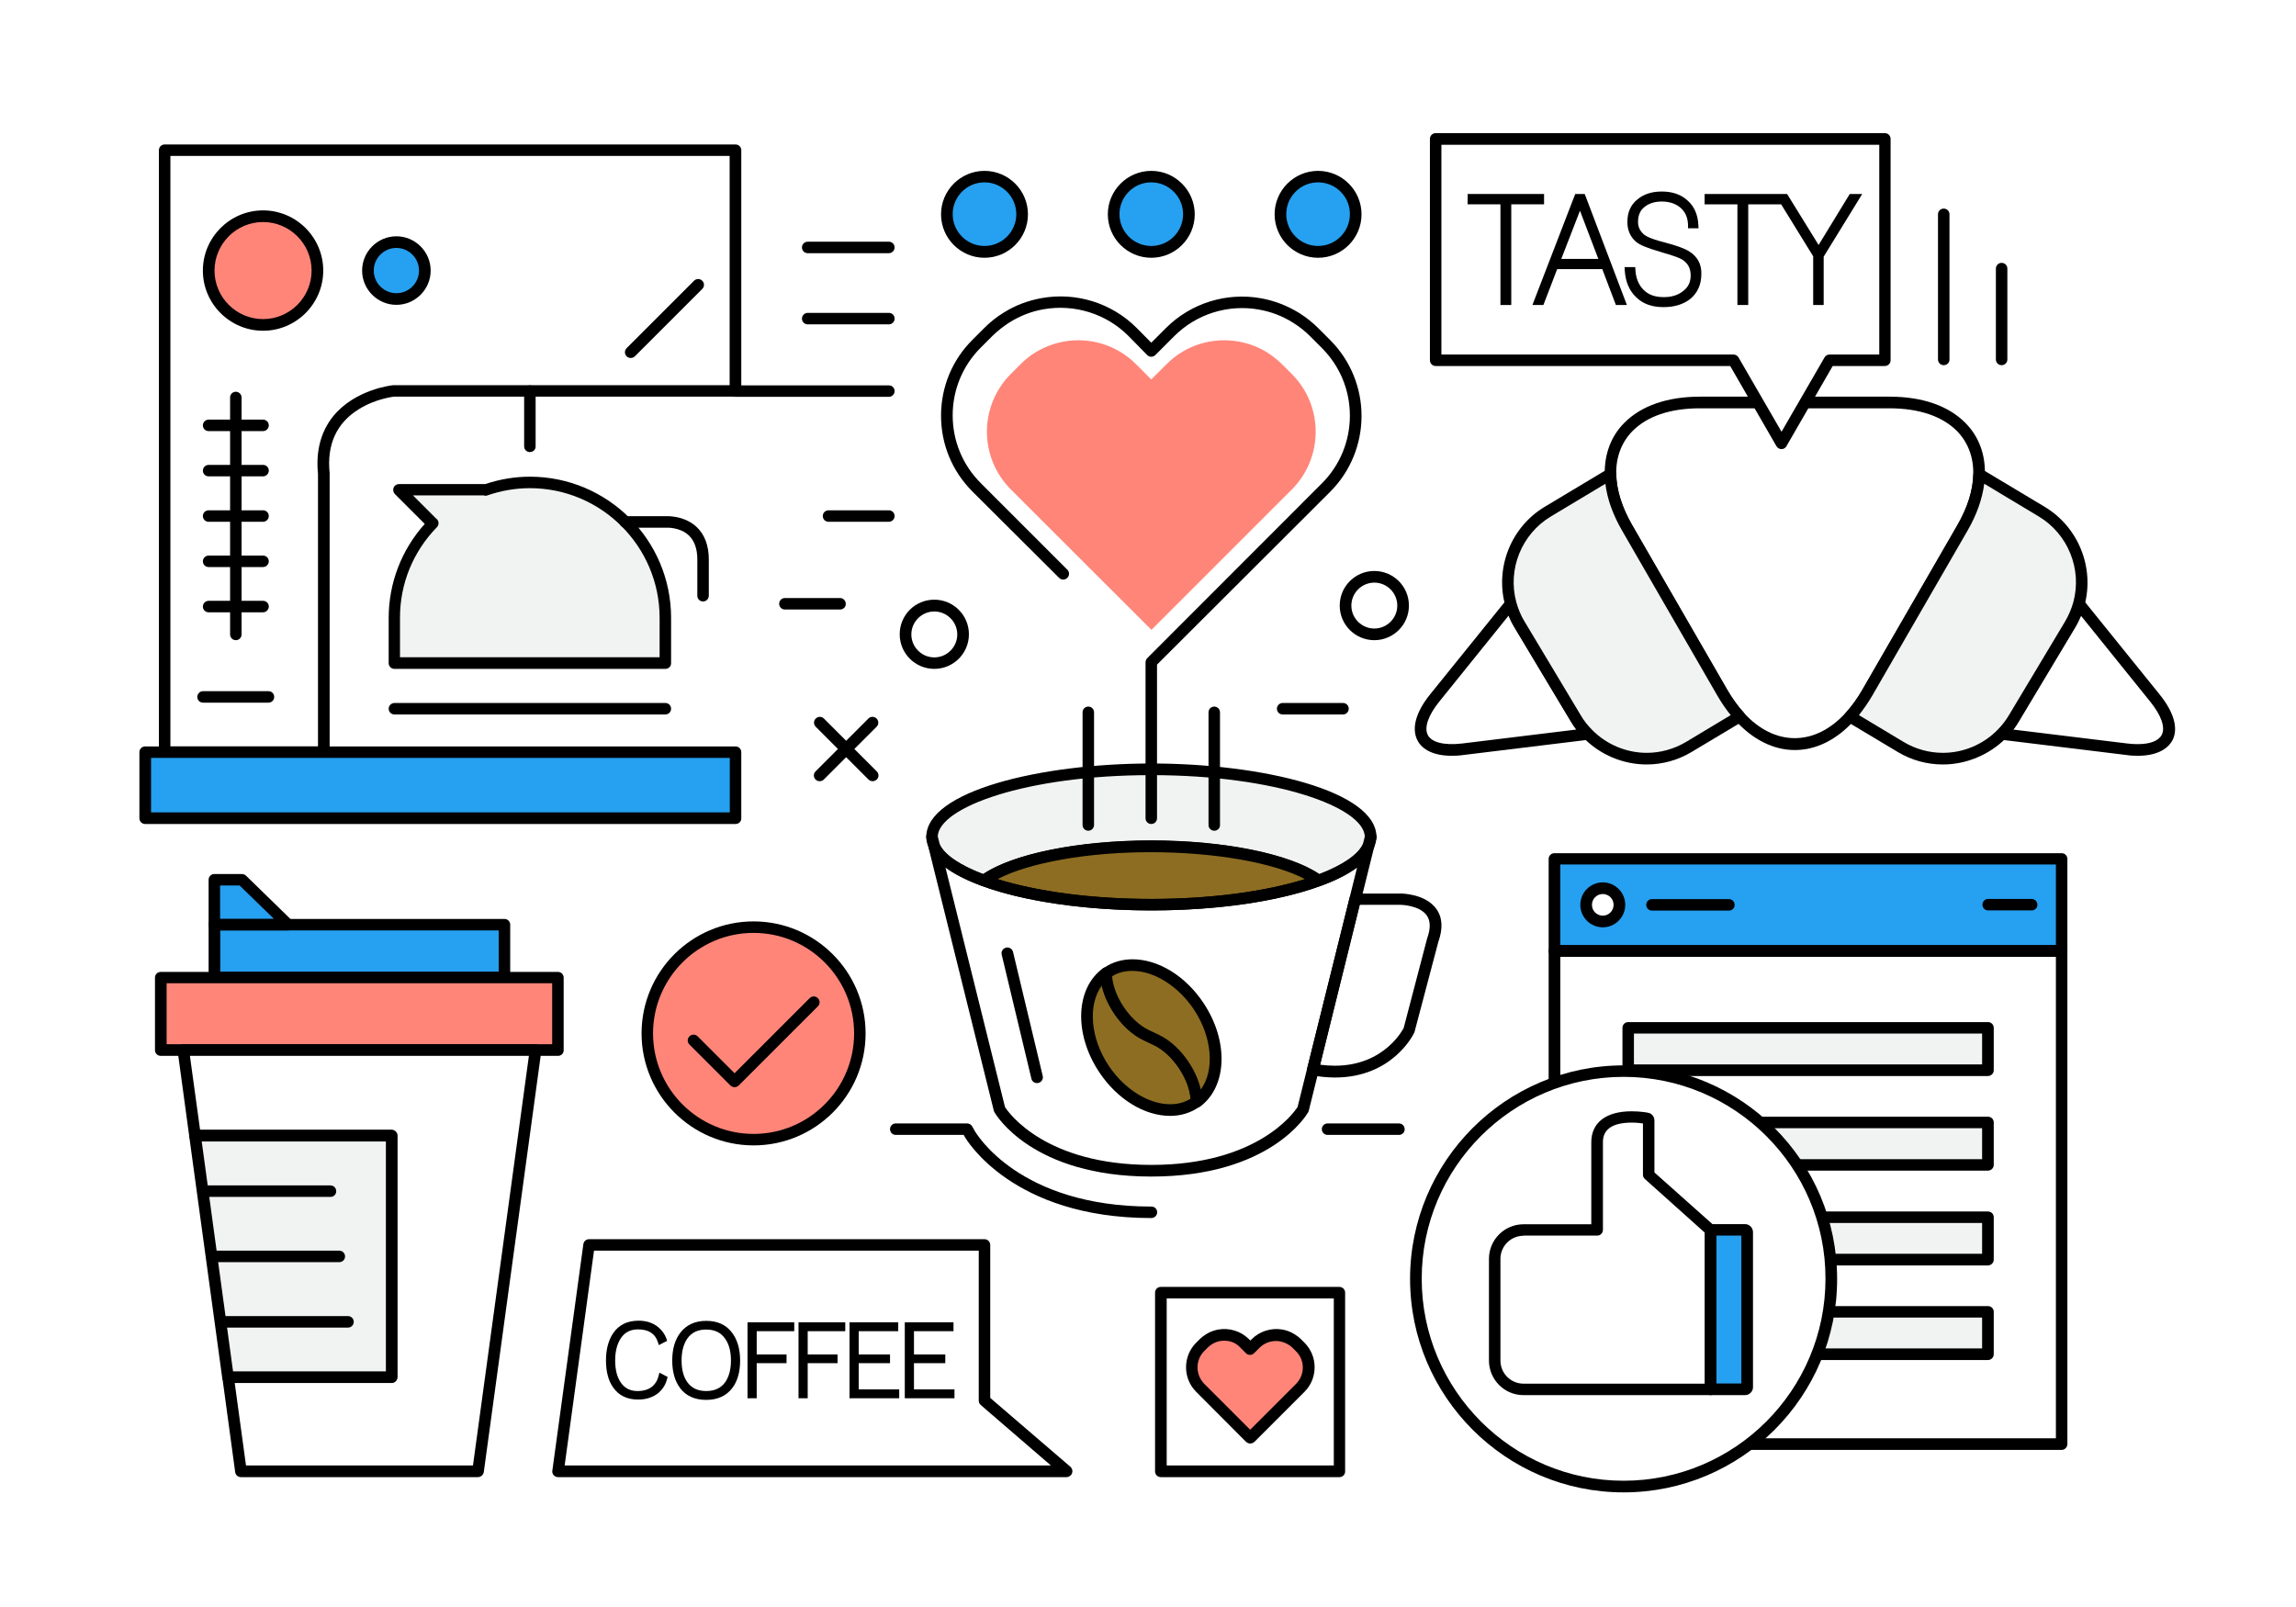 <?xml version="1.0" encoding="utf-8"?>
<svg id="master-artboard" viewBox="0 0 1400 980" version="1.1" xmlns="http://www.w3.org/2000/svg" x="0px" y="0px" width="1400px" height="980px" enable-background="new 0 0 1400 980">
<g transform="matrix(1, 0, 0, 1, 0, 7.105427357601002e-15)">
		<path d="M 0 0 H 1400 V 980 H 0 V 0 Z" fill="#FFFFFF"/>
	</g>
<g transform="matrix(1, 0, 0, 1, 0, 7.105427357601002e-15)">
		<path d="M 947.8 523.7 H 1257.1 V 579.9 H 947.8 V 523.7 Z" fill="#26A0F0"/>
		<path d="M1257.1,583.5H947.8c-2,0-3.5-1.6-3.5-3.5v-56.2c0-2,1.6-3.5,3.5-3.5h309.3c2,0,3.5,1.6,3.5,3.5v56.2&#10;&#9;&#9;&#9;C1260.6,581.9,1259,583.5,1257.1,583.5z M951.4,576.4h302.2v-49.2H951.4V576.4z"/>
	</g><path d="M1257.1,884.2H947.8c-2,0-3.5-1.6-3.5-3.5V579.9c0-2,1.6-3.5,3.5-3.5h309.3c2,0,3.5,1.6,3.5,3.5v300.7&#10;&#9;&#9;&#9;C1260.6,882.6,1259,884.2,1257.1,884.2z M951.4,877.1h302.2V583.5H951.4V877.1z" transform="matrix(1, 0, 0, 1, 0, 1.4210854715202004e-14)"/>
<path d="M834.3,519.6c-0.4,0-0.8-0.1-1.1-0.2c-1.7-0.6-2.7-2.4-2.3-4.2l1.4-5.6c0.4-1.7,2-2.9,3.9-2.7c1.8,0.2,3.1,1.7,3.1,3.5&#10;&#9;&#9;c0,2.2-0.6,4.4-1.7,7C837,518.8,835.7,519.6,834.3,519.6z" transform="matrix(1, 0, 0, 1, 0, 7.105427357601002e-15)"/>
<path d="M569.7,519.6c-1.4,0-2.6-0.8-3.2-2.1c-1.2-2.6-1.7-4.9-1.7-7.1c0-1.8,1.3-3.3,3.1-3.5c1.8-0.3,3.4,0.9,3.9,2.7l1.4,5.7&#10;&#9;&#9;c0.4,1.8-0.6,3.6-2.3,4.2C570.4,519.5,570.1,519.6,569.7,519.6z" transform="matrix(1, 0, 0, 1, 0, 7.105427357601002e-15)"/>
<path d="M835.7,514c-1.8,0-3.3-1.3-3.5-3c0-0.2,0-0.4,0-0.5c0-1.8,1.4-3.3,3.2-3.5c0.3,0,0.6,0,0.9,0c1.9,0.3,3.2,2.1,2.9,4.1&#10;&#9;&#9;c-0.2,1-0.7,1.8-1.4,2.3C837.2,513.7,836.5,514,835.7,514z" transform="matrix(1, 0, 0, 1, 0, 7.105427357601002e-15)"/>
<path fill="#F1F2F2" d="M702,469.2c-73.8,0-133.7,18.5-133.7,41.2l1.4,5.7c3.5,7.9,14.4,15.1,30.4,20.9&#10;&#9;&#9;c16.7-12.3,56-20.9,101.9-20.9s85.3,8.6,101.9,20.9c15.9-5.8,26.8-13,30.4-20.9l1.4-5.6v0C835.7,487.6,775.8,469.2,702,469.2z" transform="matrix(1, 0, 0, 1, 0, 7.105427357601002e-15)"/><path d="M600.1,540.5c-0.4,0-0.8-0.1-1.2-0.2c-17.6-6.4-28.5-14.1-32.4-22.8l-1.6-6.3c-0.1-0.3-0.1-0.6-0.1-0.8&#10;&#9;&#9;c0-28,69.8-44.8,137.3-44.8c67.5,0,137.2,16.7,137.2,44.8c0,0.3,0,0.6-0.1,0.9l-1.4,5.6c-4.1,9.3-15,17-32.6,23.4&#10;&#9;&#9;c-1.1,0.4-2.4,0.2-3.3-0.5c-16.4-12.1-56.6-20.2-99.8-20.2c-43.3,0-83.4,8.1-99.8,20.2C601.5,540.3,600.8,540.5,600.1,540.5z&#10;&#9;&#9; M571.8,510l1.3,5.2c2.7,5.9,12.1,12.4,26.4,17.8c18.6-12.5,58.4-20.5,102.5-20.5c44.1,0,83.9,8,102.5,20.5&#10;&#9;&#9;c14.3-5.5,23.8-12,26.6-18.4l1.1-4.5c-0.8-17.8-54-37.4-130.2-37.4C625.8,472.7,572.6,492.3,571.8,510z" transform="matrix(1, 0, 0, 1, 0, 7.105427357601002e-15)"/>
<path fill="#8D6D22" d="M600.1,537c24.5,8.9,61,14.6,101.9,14.6s77.5-5.7,101.9-14.6c-16.7-12.3-56-20.9-101.9-20.9&#10;&#9;&#9;S616.7,524.7,600.1,537z" transform="matrix(1, 0, 0, 1, 0, 7.105427357601002e-15)"/><path d="M702,555.2c-39.7,0-77.3-5.4-103.2-14.9c-1.2-0.4-2.1-1.5-2.3-2.8c-0.2-1.3,0.4-2.6,1.4-3.3c17.8-13.1,58.7-21.6,104-21.6&#10;&#9;&#9;c45.4,0,86.2,8.5,104,21.6c1,0.8,1.6,2.1,1.4,3.3c-0.2,1.3-1.1,2.4-2.3,2.8C779.3,549.8,741.7,555.2,702,555.2z M608.3,536.1&#10;&#9;&#9;c24.7,7.7,58.3,12.1,93.7,12.1c35.4,0,69-4.4,93.7-12.1c-19-10-55.1-16.4-93.7-16.4C663.4,519.6,627.3,526.1,608.3,536.1z" transform="matrix(1, 0, 0, 1, 0, 7.105427357601002e-15)"/>
<g transform="matrix(1, 0, 0, 1, 0, 7.105427357601002e-15)">
		<path d="M814,657.1C814,657.1,814,657.1,814,657.1c-4.5,0-9.3-0.5-14.1-1.3c-1-0.2-1.8-0.7-2.3-1.6c-0.5-0.8-0.7-1.8-0.5-2.8&#10;&#9;&#9;&#9;l25.8-103.8c0.4-1.6,1.8-2.7,3.4-2.7h28c0.6,0,15.1,0.2,21.6,9.5c3.7,5.2,4,12,1.1,20.1l-14.5,54.9&#10;&#9;&#9;&#9;C861.8,631.2,848.8,657.1,814,657.1z M804.9,649.3c3.1,0.4,6.2,0.6,9.1,0.6c30.5,0,41.8-22.8,41.9-23l14.3-54.6&#10;&#9;&#9;&#9;c2.2-6.1,2.1-10.7-0.2-14c-4.4-6.3-15.7-6.5-15.9-6.5H829L804.9,649.3z"/>
	</g><path d="M702,717.5c-72.5,0-94.7-37.6-95.6-39.2c-0.2-0.3-0.3-0.6-0.4-0.9l-39.8-160.4c-0.4-1.8,0.5-3.6,2.3-4.2&#10;&#9;&#9;&#9;c1.7-0.6,3.6,0.2,4.4,1.9c7.3,16.5,57.6,33.5,129.1,33.5c71.5,0,121.8-17,129.1-33.5c0.8-1.7,2.6-2.5,4.4-1.9&#10;&#9;&#9;&#9;c1.7,0.6,2.7,2.4,2.3,4.2l-39.8,160.5c-0.1,0.3-0.2,0.6-0.4,0.9C796.7,679.9,774.5,717.5,702,717.5z M612.8,675.1&#10;&#9;&#9;&#9;c2.4,3.8,24.9,35.3,89.2,35.3c64.3,0,86.7-31.5,89.2-35.3L827.5,529c-21.2,15.7-69.4,26.2-125.5,26.2S597.7,544.7,576.5,529&#10;&#9;&#9;&#9;L612.8,675.1z" transform="matrix(1, 0, 0, 1, 0, 1.4210854715202004e-14)"/>
<path d="M853,692.1h-43.5c-2,0-3.5-1.6-3.5-3.5c0-2,1.6-3.5,3.5-3.5H853c2,0,3.5,1.6,3.5,3.5C856.6,690.5,855,692.1,853,692.1z" transform="matrix(1, 0, 0, 1, 0, 7.105427357601002e-15)"/>
<path d="M702,742.8c-84.8,0-112.9-47.9-114-50l-0.4-0.7h-41.4c-2,0-3.5-1.6-3.5-3.5c0-2,1.6-3.5,3.5-3.5h43.5&#10;&#9;&#9;c1.3,0,2.4,0.7,3.1,1.8l1.4,2.5c1.1,1.9,27.1,46.4,107.9,46.4c2,0,3.5,1.6,3.5,3.5S704,742.8,702,742.8z" transform="matrix(1, 0, 0, 1, 0, 7.105427357601002e-15)"/>
<path d="M702,502.5c-2,0-3.5-1.6-3.5-3.5v-95.1c0-0.9,0.4-1.8,1-2.5L806,294.8c11-11,17.1-25.7,17.1-41.3&#10;&#9;&#9;c0-15.6-6.1-30.3-17.1-41.3l-7.3-7.3c-3-3-6.4-5.7-10.1-8c-6.4-4.1-13.5-6.8-20.9-8.1c-18.9-3.4-38.2,2.7-51.7,16.2l-11.5,11.5&#10;&#9;&#9;c-1.4,1.4-3.6,1.4-5,0L688,204.8c-13.5-13.5-32.8-19.5-51.7-16.2c-7.5,1.3-14.5,4.1-20.9,8.1c-3.7,2.4-7.1,5.1-10.1,8l-7.3,7.3&#10;&#9;&#9;c-11,11-17.1,25.7-17.1,41.3s6.1,30.3,17.1,41.3l52.8,52.8c1.4,1.4,1.4,3.6,0,5c-1.4,1.4-3.6,1.4-5,0L593,299.8&#10;&#9;&#9;c-12.4-12.4-19.2-28.8-19.2-46.3c0-17.5,6.8-34,19.2-46.3l7.3-7.3c3.3-3.3,7.1-6.4,11.3-9c7.2-4.6,15.1-7.6,23.5-9.1&#10;&#9;&#9;c21.1-3.8,42.8,3,57.9,18.1l9,9.1l9-9c15.1-15.1,36.8-21.9,57.9-18.1c8.4,1.5,16.2,4.6,23.5,9.1c4.2,2.7,8,5.7,11.3,9l7.3,7.3&#10;&#9;&#9;c25.6,25.6,25.6,67.1,0,92.7L705.5,405.3V499C705.5,500.9,704,502.5,702,502.5z" transform="matrix(1, 0, 0, 1, 0, 7.105427357601002e-15)"/>
<path d="M740.4,506.6c-2,0-3.5-1.6-3.5-3.5v-68.7c0-2,1.6-3.5,3.5-3.5c2,0,3.5,1.6,3.5,3.5v68.7C744,505,742.4,506.6,740.4,506.6z" transform="matrix(1, 0, 0, 1, 0, 7.105427357601002e-15)"/>
<path d="M663.6,506.6c-2,0-3.5-1.6-3.5-3.5v-68.7c0-2,1.6-3.5,3.5-3.5c2,0,3.5,1.6,3.5,3.5v68.7C667.1,505,665.5,506.6,663.6,506.6&#10;&#9;&#9;z" transform="matrix(1, 0, 0, 1, 0, 7.105427357601002e-15)"/>
<path d="M632.3,660.5c-1.6,0-3.1-1.1-3.4-2.7l-18.1-75.6c-0.5-1.9,0.7-3.8,2.6-4.3c1.9-0.5,3.8,0.7,4.3,2.6l18.1,75.6&#10;&#9;&#9;c0.5,1.9-0.7,3.8-2.6,4.3C632.9,660.5,632.6,660.5,632.3,660.5z" transform="matrix(1, 0, 0, 1, 0, 7.105427357601002e-15)"/>
<path fill="#FFFFFF" d="M1152.3,245.5h-115.8c-35,0-55,17.9-54.5,43.6c0.2,10,3.4,21.2,10.3,33l57.9,100.3&#10;&#9;&#9;c3.3,5.7,6.8,10.5,10.6,14.6c20.4,22.6,46.9,22.6,67.4,0c3.7-4.1,7.3-9,10.6-14.6l57.9-100.3c6.8-11.8,10.1-23,10.3-33&#10;&#9;&#9;C1207.3,263.3,1187.3,245.5,1152.3,245.5z" transform="matrix(1, 0, 0, 1, 0, 7.105427357601002e-15)"/><path d="M1094.4,457.4c-13,0-25.6-6.3-36.3-18.1c-4.1-4.5-7.8-9.6-11-15.2l-57.9-100.3c-6.9-11.9-10.5-23.6-10.7-34.7&#10;&#9;&#9;c-0.2-12.2,3.8-23,11.8-31.1c10.3-10.5,26.3-16.1,46.2-16.1h115.8c19.9,0,35.9,5.6,46.2,16.1c8,8.1,12.1,18.9,11.8,31.1&#10;&#9;&#9;c-0.2,11.1-3.8,22.8-10.7,34.7l-57.9,100.3c-3.2,5.6-6.9,10.7-11,15.2C1119.9,451.2,1107.4,457.4,1094.4,457.4z M1036.5,249&#10;&#9;&#9;c-18,0-32.2,4.8-41.2,14c-6.6,6.8-10,15.8-9.8,26.1c0.2,9.9,3.5,20.4,9.8,31.3l57.9,100.3c3,5.2,6.4,9.9,10.1,14&#10;&#9;&#9;c18.7,20.6,43.4,20.6,62.1,0c3.7-4.1,7.1-8.8,10.1-14l57.9-100.3c6.3-10.9,9.6-21.4,9.8-31.3c0.2-10.3-3.2-19.3-9.8-26.1&#10;&#9;&#9;c-8.9-9.1-23.2-14-41.2-14H1036.5z" transform="matrix(1, 0, 0, 1, 0, 7.105427357601002e-15)"/>
<path fill="#FFFFFF" d="M960.9,438.2l-34.4-57.4c-2.4-4-4.2-8.3-5.3-12.6l-46.5,57.6c-16.3,20.2-8.5,34.2,17.3,31.1l76.2-9.3&#10;&#9;&#9;C965.5,444.8,963,441.7,960.9,438.2z" transform="matrix(1, 0, 0, 1, 0, 7.105427357601002e-15)"/><path d="M885.2,460.9c-10.6,0-18.1-3.5-21.1-9.8c-3.4-7.2-0.7-16.9,7.8-27.5l46.5-57.6c0.8-1,2.2-1.5,3.5-1.2&#10;&#9;&#9;c1.3,0.3,2.3,1.2,2.7,2.5c1.2,4.2,2.8,8.2,5,11.8l34.4,57.4c1.8,3.1,4.1,6,6.8,8.7c0.9,1,1.3,2.4,0.8,3.6c-0.4,1.3-1.6,2.2-2.9,2.3&#10;&#9;&#9;l-76.2,9.3C889.8,460.8,887.4,460.9,885.2,460.9z M919.9,375.4l-42.4,52.6c-6.6,8.2-9.1,15.5-7,20c2.2,4.7,9.9,6.7,21.1,5.4&#10;&#9;&#9;l69.6-8.5c-1.2-1.6-2.3-3.2-3.3-4.9l-34.4-57.4C922.1,380.4,920.9,377.9,919.9,375.4z" transform="matrix(1, 0, 0, 1, 0, 7.105427357601002e-15)"/>
<path fill="#F1F2F2" d="M1050.1,422.4l-57.9-100.3c-6.8-11.8-10.1-23-10.3-33L943.8,312c-19.7,11.8-28.4,35.1-22.6,56.2&#10;&#9;&#9;c1.2,4.3,2.9,8.6,5.3,12.6l34.4,57.4c2.1,3.5,4.6,6.6,7.3,9.4c15.9,16.2,41.3,20,61.6,7.9l30.9-18.5&#10;&#9;&#9;C1056.9,432.8,1053.4,428,1050.1,422.4z" transform="matrix(1, 0, 0, 1, 0, 7.105427357601002e-15)"/><path d="M1004.1,466.2C1004.1,466.2,1004.1,466.2,1004.1,466.2c-14.4,0-28.4-5.9-38.4-16.1c-3.1-3.1-5.7-6.5-7.8-10l-34.4-57.4&#10;&#9;&#9;c-2.5-4.1-4.4-8.7-5.7-13.5c-6.3-23.1,3.6-47.9,24.2-60.2l38.2-22.9c1.1-0.6,2.4-0.7,3.5-0.1c1.1,0.6,1.8,1.8,1.8,3&#10;&#9;&#9;c0.2,9.9,3.5,20.4,9.8,31.3l57.9,100.3c3,5.2,6.4,9.9,10.1,14c0.7,0.8,1,1.8,0.9,2.9c-0.2,1-0.8,2-1.7,2.5l-30.9,18.5&#10;&#9;&#9;C1023.3,463.5,1013.8,466.2,1004.1,466.2z M978.9,295l-33.3,20c-17.8,10.7-26.5,32.2-21,52.3c1.2,4.2,2.8,8.2,5,11.7l34.4,57.4&#10;&#9;&#9;c1.8,3.1,4.1,6,6.8,8.7c8.7,8.9,20.9,14,33.3,14l0,0c8.4,0,16.6-2.3,23.9-6.6l27.3-16.4c-3-3.7-5.7-7.7-8.2-12l-57.9-100.3&#10;&#9;&#9;C983.5,314,980,304.3,978.9,295z" transform="matrix(1, 0, 0, 1, 0, 7.105427357601002e-15)"/>
<path fill="#FFFFFF" d="M1314.1,425.8l-46.5-57.6c-1.2,4.3-2.9,8.6-5.3,12.6l-34.4,57.4c-2.1,3.5-4.6,6.6-7.3,9.4l76.2,9.3&#10;&#9;&#9;C1322.5,460.1,1330.3,446.1,1314.1,425.8z" transform="matrix(1, 0, 0, 1, 0, 7.105427357601002e-15)"/><path d="M1303.6,460.9C1303.6,460.9,1303.6,460.9,1303.6,460.9c-2.2,0-4.7-0.1-7.2-0.5l-76.2-9.3c-1.3-0.2-2.5-1.1-2.9-2.3&#10;&#9;&#9;c-0.4-1.3-0.1-2.7,0.8-3.6c2.7-2.7,5-5.7,6.8-8.7l34.4-57.4c2.1-3.6,3.8-7.5,5-11.7c0.4-1.3,1.4-2.3,2.7-2.5&#10;&#9;&#9;c1.3-0.3,2.6,0.2,3.5,1.2l46.5,57.6c8.5,10.6,11.3,20.3,7.8,27.5C1321.6,457.4,1314.1,460.9,1303.6,460.9z M1227.5,444.9l69.6,8.5&#10;&#9;&#9;c2.3,0.3,4.4,0.4,6.4,0.4h0c7.7,0,12.9-2.1,14.7-5.8c2.2-4.5-0.4-11.8-7-20l-42.4-52.6c-1,2.5-2.2,4.9-3.6,7.2l-34.4,57.4&#10;&#9;&#9;C1229.9,441.7,1228.8,443.3,1227.5,444.9z" transform="matrix(1, 0, 0, 1, 0, 7.105427357601002e-15)"/>
<path fill="#F1F2F2" d="M1245,312l-38.2-22.9c-0.2,10-3.4,21.2-10.3,33l-57.9,100.3c-3.3,5.7-6.8,10.5-10.6,14.6l30.9,18.5&#10;&#9;&#9;c20.3,12.2,45.7,8.3,61.6-7.9c2.7-2.8,5.2-5.9,7.3-9.4l34.4-57.4c2.4-4,4.2-8.3,5.3-12.6C1273.3,347.1,1264.7,323.8,1245,312z" transform="matrix(1, 0, 0, 1, 0, 7.105427357601002e-15)"/><path d="M1184.7,466.2L1184.7,466.2c-9.7,0-19.2-2.6-27.5-7.6l-30.9-18.5c-0.9-0.5-1.5-1.5-1.7-2.5c-0.2-1,0.2-2.1,0.9-2.9&#10;&#9;&#9;c3.7-4.1,7.2-8.8,10.1-14l57.9-100.3c6.3-10.9,9.6-21.4,9.8-31.3c0-1.3,0.7-2.4,1.8-3c1.1-0.6,2.5-0.6,3.5,0.1l38.2,22.9&#10;&#9;&#9;c20.5,12.3,30.5,37.1,24.2,60.2c-1.3,4.8-3.2,9.4-5.7,13.5l-34.4,57.4c-2.1,3.5-4.7,6.9-7.8,10C1213,460.3,1199,466.2,1184.7,466.2&#10;&#9;&#9;z M1133.5,436.1l27.3,16.4c7.2,4.3,15.5,6.6,23.9,6.6c12.5,0,24.6-5.1,33.3-14c2.7-2.7,5-5.7,6.8-8.7l34.4-57.4&#10;&#9;&#9;c2.1-3.6,3.8-7.5,5-11.7c5.5-20.1-3.2-41.6-21-52.3l-33.3-20c-1.2,9.3-4.6,19-10.3,28.8l-57.9,100.3&#10;&#9;&#9;C1139.2,428.4,1136.4,432.4,1133.5,436.1z" transform="matrix(1, 0, 0, 1, 0, 7.105427357601002e-15)"/>
<path d="M 1149.3 84.7 L 875.4 84.7 L 875.4 219.7 L 1057 219.7 L 1086.3 270.4 L 1115.5 219.7 L 1149.3 219.7 Z" fill="#FFFFFF" transform="matrix(1, 0, 0, 1, 0, 7.105427357601002e-15)"/><path d="M1086.3,273.9c-1.3,0-2.4-0.7-3.1-1.8l-28.2-48.9H875.4c-2,0-3.5-1.6-3.5-3.5v-135c0-2,1.6-3.5,3.5-3.5h273.9&#10;&#9;&#9;c2,0,3.5,1.6,3.5,3.5v135c0,2-1.6,3.5-3.5,3.5h-31.8l-28.2,48.9C1088.7,273.2,1087.5,273.9,1086.3,273.9z M878.9,216.2H1057&#10;&#9;&#9;c1.3,0,2.4,0.7,3.1,1.8l26.2,45.3l26.2-45.3c0.6-1.1,1.8-1.8,3.1-1.8h30.3V88.3H878.9V216.2z" transform="matrix(1, 0, 0, 1, 0, 7.105427357601002e-15)"/>
<path d="M 826.7 130.7 A 23 23 0 0 1 803.7 153.7 A 23 23 0 0 1 780.7 130.7 A 23 23 0 0 1 803.7 107.7 A 23 23 0 0 1 826.7 130.7 Z" fill="#26A0F0" transform="matrix(1, 0, 0, 1, 0, 7.105427357601002e-15)"/><path d="M803.7,157.2c-14.6,0-26.5-11.9-26.5-26.5s11.9-26.5,26.5-26.5s26.5,11.9,26.5,26.5S818.3,157.2,803.7,157.2z M803.7,111.2&#10;&#9;&#9;c-10.7,0-19.4,8.7-19.4,19.4c0,10.7,8.7,19.4,19.4,19.4s19.4-8.7,19.4-19.4C823.2,120,814.5,111.2,803.7,111.2z" transform="matrix(1, 0, 0, 1, 0, 7.105427357601002e-15)"/>
<path d="M 725 130.7 A 23 23 0 0 1 702 153.7 A 23 23 0 0 1 679 130.7 A 23 23 0 0 1 702 107.7 A 23 23 0 0 1 725 130.7 Z" fill="#26A0F0" transform="matrix(1, 0, 0, 1, 0, 7.105427357601002e-15)"/><path d="M702,157.2c-14.6,0-26.5-11.9-26.5-26.5s11.9-26.5,26.5-26.5c14.6,0,26.5,11.9,26.5,26.5S716.6,157.2,702,157.2z&#10;&#9;&#9; M702,111.2c-10.7,0-19.4,8.7-19.4,19.4c0,10.7,8.7,19.4,19.4,19.4s19.4-8.7,19.4-19.4C721.4,120,712.7,111.2,702,111.2z" transform="matrix(1, 0, 0, 1, 0, 7.105427357601002e-15)"/>
<path d="M 623.3 130.7 A 23 23 0 0 1 600.3 153.7 A 23 23 0 0 1 577.3 130.7 A 23 23 0 0 1 600.3 107.7 A 23 23 0 0 1 623.3 130.7 Z" fill="#26A0F0" transform="matrix(1, 0, 0, 1, 0, 7.105427357601002e-15)"/><path d="M600.3,157.2c-14.6,0-26.5-11.9-26.5-26.5s11.9-26.5,26.5-26.5s26.5,11.9,26.5,26.5S614.9,157.2,600.3,157.2z M600.3,111.2&#10;&#9;&#9;c-10.7,0-19.4,8.7-19.4,19.4c0,10.7,8.7,19.4,19.4,19.4c10.7,0,19.4-8.7,19.4-19.4C619.7,120,611,111.2,600.3,111.2z" transform="matrix(1, 0, 0, 1, 0, 7.105427357601002e-15)"/>
<path d="M1185.2,222.7c-2,0-3.5-1.6-3.5-3.5v-88.5c0-2,1.6-3.5,3.5-3.5c2,0,3.5,1.6,3.5,3.5v88.5&#10;&#9;&#9;C1188.8,221.1,1187.2,222.7,1185.2,222.7z" transform="matrix(1, 0, 0, 1, 0, 7.105427357601002e-15)"/>
<path d="M1220.5,222.7c-2,0-3.5-1.6-3.5-3.5v-55.4c0-2,1.6-3.5,3.5-3.5c2,0,3.5,1.6,3.5,3.5v55.4&#10;&#9;&#9;C1224,221.1,1222.5,222.7,1220.5,222.7z" transform="matrix(1, 0, 0, 1, 0, 7.105427357601002e-15)"/>
<g transform="matrix(1, 0, 0, 1, 0, 7.105427357601002e-15)">
		<path fill="#8D6D22" d="M705.4,634.3l-6.7-3.2c-12.5-6-23.4-22.3-24.2-36.1l-0.1-1.4c-15,11-15.6,36.9-1.2,58.5&#10;&#9;&#9;&#9;c14.7,22,39.5,31.2,55.5,20.6c0.3-0.2,0.6-0.4,1-0.7l-0.1-1.4C728.7,656.6,717.9,640.4,705.4,634.3z"/>
		<path d="M713.5,680.5C713.5,680.5,713.5,680.5,713.5,680.5c-15.7,0-32.3-10.2-43.2-26.6c-15.5-23.2-14.6-51,2.1-63.3&#10;&#9;&#9;&#9;c1-0.8,2.4-0.9,3.6-0.4c1.2,0.6,1.9,1.7,2,3l0.1,1.4c0.7,12.5,10.8,27.7,22.2,33.2l6.7,3.2c13.6,6.5,25.3,24.1,26.2,39.1l0.1,1.4&#10;&#9;&#9;&#9;c0.1,1.2-0.5,2.4-1.5,3.1l-1.1,0.8C725.6,678.8,719.8,680.5,713.5,680.5z M671.8,601.1c-8.5,11.5-7.1,31.9,4.3,48.9&#10;&#9;&#9;&#9;c9.5,14.2,24.2,23.4,37.4,23.4h0c4.7,0,8.8-1.1,12.5-3.4c-1-12.4-11-27.2-22.1-32.6l-6.7-3.2C685.3,628.6,674.9,614.6,671.8,601.1&#10;&#9;&#9;&#9;z"/>
	</g><path fill="#8D6D22" d="M730.8,613.5c-14.7-22-39.5-31.2-55.5-20.6c-0.3,0.2-0.6,0.4-1,0.7l0.1,1.4c0.8,13.9,11.6,30.1,24.2,36.1&#10;&#9;&#9;&#9;l6.7,3.2c12.5,6,23.4,22.3,24.2,36.1l0.1,1.4C744.6,660.9,745.2,635,730.8,613.5z" transform="matrix(1, 0, 0, 1, 0, 1.4210854715202004e-14)"/><path d="M729.6,675.4c-0.5,0-1-0.1-1.5-0.3c-1.2-0.5-2-1.7-2-3l-0.1-1.4c-0.7-12.5-10.9-27.7-22.2-33.2l-6.7-3.2&#10;&#9;&#9;&#9;c-13.6-6.5-25.3-24.1-26.1-39.1l-0.1-1.4c-0.1-1.2,0.5-2.4,1.5-3.1l1.1-0.7c4.9-3.3,10.7-5,17.1-5c15.7,0,32.3,10.2,43.2,26.6&#10;&#9;&#9;&#9;c15.5,23.2,14.6,51-2.1,63.3C731.1,675.2,730.3,675.4,729.6,675.4z M678.1,595.4c1,12.4,11,27.2,22.1,32.6l6.7,3.2&#10;&#9;&#9;&#9;c11.8,5.7,22.2,19.7,25.3,33.2c8.5-11.6,7.1-31.9-4.3-48.9c-9.5-14.2-24.2-23.4-37.3-23.4C685.9,592,681.7,593.1,678.1,595.4z" transform="matrix(1, 0, 0, 1, 0, 1.4210854715202004e-14)"/>
<g transform="matrix(1, 0, 0, 1, 0, 7.105427357601002e-15)">
		<path d="M 130.7 563.9 H 307.6 V 596.2 H 130.7 V 563.9 Z" fill="#26A0F0"/>
		<path d="M307.6,599.7H130.7c-2,0-3.5-1.6-3.5-3.5v-32.3c0-2,1.6-3.5,3.5-3.5h176.9c2,0,3.5,1.6,3.5,3.5v32.3&#10;&#9;&#9;&#9;C311.1,598.1,309.5,599.7,307.6,599.7z M134.3,592.6h169.8v-25.2H134.3V592.6z"/>
	</g><path d="M 98 596.1 H 340.2 V 640.3 H 98 V 596.1 Z" fill="#FF8579" transform="matrix(1, 0, 0, 1, 0, 1.4210854715202004e-14)"/><path d="M340.3,643.9H98c-2,0-3.5-1.6-3.5-3.5v-44.2c0-2,1.6-3.5,3.5-3.5h242.2c2,0,3.5,1.6,3.5,3.5v44.2&#10;&#9;&#9;&#9;C343.8,642.3,342.2,643.9,340.3,643.9z M101.6,636.8h235.1v-37.2H101.6V636.8z" transform="matrix(1, 0, 0, 1, 0, 1.4210854715202004e-14)"/><path d="M 175.6 563.9 L 147.6 536.5 L 130.7 536.5 L 130.7 563.9 Z" fill="#26A0F0" transform="matrix(1, 0, 0, 1, 0, 1.4210854715202004e-14)"/><path d="M175.6,567.4h-44.9c-2,0-3.5-1.6-3.5-3.5v-27.4c0-2,1.6-3.5,3.5-3.5h16.8c0.9,0,1.8,0.4,2.5,1l28.1,27.4&#10;&#9;&#9;&#9;c1,1,1.3,2.5,0.8,3.9C178.4,566.5,177.1,567.4,175.6,567.4z M134.3,560.3H167L146.1,540h-11.9V560.3z" transform="matrix(1, 0, 0, 1, 0, 1.4210854715202004e-14)"/><path d="M 238.8 692.6 L 118.9 692.6 L 111.8 640.4 L 219.1 640.4 L 326.5 640.4 L 291.4 897.2 L 219.1 897.2 L 146.9 897.2 L 139 839.8 L 238.8 839.8 Z" fill="#FFFFFF" transform="matrix(1, 0, 0, 1, 0, 1.4210854715202004e-14)"/><path d="M291.4,900.8H146.9c-1.8,0-3.3-1.3-3.5-3.1l-7.8-57.4c-0.1-1,0.2-2,0.8-2.8c0.7-0.8,1.6-1.2,2.7-1.2h96.2V696.1H118.9&#10;&#9;&#9;&#9;c-1.8,0-3.3-1.3-3.5-3.1l-7.1-52.2c-0.1-1,0.2-2,0.8-2.8c0.7-0.8,1.6-1.2,2.7-1.2h214.8c1,0,2,0.4,2.7,1.2c0.7,0.8,1,1.8,0.8,2.8&#10;&#9;&#9;&#9;l-35.1,256.9C294.7,899.5,293.2,900.8,291.4,900.8z M150,893.7h138.4l34.1-249.8H115.8L122,689h116.8c2,0,3.5,1.6,3.5,3.5v147.2&#10;&#9;&#9;&#9;c0,2-1.6,3.5-3.5,3.5h-95.7L150,893.7z" transform="matrix(1, 0, 0, 1, 0, 1.4210854715202004e-14)"/><path d="M 238.8 692.6 L 238.8 839.8 L 139 839.8 L 118.9 692.6 Z" fill="#F1F2F2" transform="matrix(1, 0, 0, 1, 0, 1.4210854715202004e-14)"/><path d="M238.8,843.4H139c-1.8,0-3.3-1.3-3.5-3.1l-20.1-147.2c-0.1-1,0.2-2,0.8-2.8c0.7-0.8,1.6-1.2,2.7-1.2h119.9&#10;&#9;&#9;&#9;c2,0,3.5,1.6,3.5,3.5v147.2C242.3,841.8,240.8,843.4,238.8,843.4z M142.1,836.3h93.2V696.1H123L142.1,836.3z" transform="matrix(1, 0, 0, 1, 0, 1.4210854715202004e-14)"/><path d="M 124 726.3 L 201.6 726.3" fill="#FFFFFF" transform="matrix(1, 0, 0, 1, 0, 1.4210854715202004e-14)"/><path d="M201.6,729.9H124c-2,0-3.5-1.6-3.5-3.5c0-2,1.6-3.5,3.5-3.5h77.5c2,0,3.5,1.6,3.5,3.5&#10;&#9;&#9;&#9;C205.1,728.3,203.5,729.9,201.6,729.9z" transform="matrix(1, 0, 0, 1, 0, 1.4210854715202004e-14)"/><path d="M 129.3 766.2 L 206.9 766.2" fill="#FFFFFF" transform="matrix(1, 0, 0, 1, 0, 1.4210854715202004e-14)"/><path d="M206.9,769.7h-77.5c-2,0-3.5-1.6-3.5-3.5c0-2,1.6-3.5,3.5-3.5h77.5c2,0,3.5,1.6,3.5,3.5&#10;&#9;&#9;&#9;C210.4,768.2,208.8,769.7,206.9,769.7z" transform="matrix(1, 0, 0, 1, 0, 1.4210854715202004e-14)"/><path d="M 134.7 806.1 L 212.2 806.1" fill="#FFFFFF" transform="matrix(1, 0, 0, 1, 0, 1.4210854715202004e-14)"/><path d="M212.2,809.6h-77.5c-2,0-3.5-1.6-3.5-3.5c0-2,1.6-3.5,3.5-3.5h77.5c2,0,3.5,1.6,3.5,3.5&#10;&#9;&#9;&#9;C215.7,808,214.2,809.6,212.2,809.6z" transform="matrix(1, 0, 0, 1, 0, 1.4210854715202004e-14)"/>
<path d="M650.3,900.8H340.3c-1,0-2-0.4-2.7-1.2c-0.7-0.8-1-1.8-0.8-2.8l18.9-138c0.2-1.8,1.7-3.1,3.5-3.1h241.1&#10;&#9;&#9;c2,0,3.5,1.6,3.5,3.5v93.3l48.9,42c1.1,1,1.5,2.5,1,3.9C653.2,899.8,651.8,900.8,650.3,900.8z M344.3,893.7h296.5L598,856.8&#10;&#9;&#9;c-0.8-0.7-1.2-1.7-1.2-2.7v-91.4H362.2L344.3,893.7z" transform="matrix(1, 0, 0, 1, 0, 7.105427357601002e-15)"/>
<path d="M816.8,900.8H707.8c-2,0-3.5-1.6-3.5-3.5V788.3c0-2,1.6-3.5,3.5-3.5h108.9c2,0,3.5,1.6,3.5,3.5v108.9&#10;&#9;&#9;C820.3,899.2,818.7,900.8,816.8,900.8z M711.4,893.7h101.9V791.8H711.4V893.7z" transform="matrix(1, 0, 0, 1, 0, 7.105427357601002e-15)"/>
<path fill="#FF8579" d="M792.7,821.3l-2.1-2.1c-0.9-0.9-2-1.7-3.1-2.4c-2-1.3-4.1-2.1-6.3-2.5c-5.5-1-11.4,0.6-15.7,4.9l-3.3,3.3&#10;&#9;&#9;l-3.3-3.3c-4.3-4.3-10.1-5.9-15.7-4.9c-2.2,0.4-4.4,1.2-6.3,2.5c-1.1,0.7-2.1,1.5-3.1,2.4l-2.1,2.1c-6.9,6.9-6.9,18.1,0,25l3.3,3.3&#10;&#9;&#9;l27.1,27.2l27.1-27.2l3.3-3.3C799.7,839.4,799.7,828.2,792.7,821.3z" transform="matrix(1, 0, 0, 1, 0, 7.105427357601002e-15)"/><path d="M762.3,880.3c-0.9,0-1.8-0.4-2.5-1l-30.4-30.5c-4-4-6.2-9.3-6.2-15c0-5.7,2.2-11,6.2-15l2.1-2.1c1.1-1.1,2.4-2.1,3.7-2.9&#10;&#9;&#9;c2.3-1.5,4.9-2.5,7.6-3c6.9-1.2,13.9,1,18.8,5.9l0.8,0.8l0.8-0.8c4.9-4.9,12-7.1,18.8-5.9c2.7,0.5,5.3,1.5,7.6,3&#10;&#9;&#9;c1.4,0.9,2.6,1.8,3.7,2.9l2.1,2.1c4,4,6.2,9.3,6.2,15c0,5.7-2.2,11-6.2,15l-30.4,30.4C764.1,880,763.2,880.3,762.3,880.3z&#10;&#9;&#9; M746.5,817.6c-0.8,0-1.7,0.1-2.5,0.2c-1.8,0.3-3.5,1-5.1,2c-0.9,0.6-1.7,1.2-2.5,2l-2.1,2.1c-2.7,2.7-4.1,6.2-4.1,10&#10;&#9;&#9;c0,3.8,1.5,7.3,4.1,10l28,28l27.9-27.9c2.7-2.7,4.2-6.2,4.2-10c0-3.8-1.5-7.4-4.2-10l-2.1-2.1c-0.7-0.7-1.5-1.4-2.5-1.9&#10;&#9;&#9;c-1.6-1-3.3-1.6-5.1-2c-4.6-0.8-9.3,0.7-12.5,3.9l-3.3,3.3c-1.4,1.4-3.6,1.4-5,0l-3.3-3.3C753.8,819,750.3,817.6,746.5,817.6z" transform="matrix(1, 0, 0, 1, 0, 7.105427357601002e-15)"/>
<path fill="#FFFFFF" d="M987.4,551.8c0,5.6-4.6,10.2-10.2,10.2c-5.6,0-10.2-4.6-10.2-10.2c0-5.6,4.6-10.2,10.2-10.2&#10;&#9;&#9;C982.9,541.6,987.4,546.2,987.4,551.8z" transform="matrix(1, 0, 0, 1, 0, 7.105427357601002e-15)"/><path d="M977.3,565.5c-7.6,0-13.7-6.2-13.7-13.7c0-7.6,6.2-13.7,13.7-13.7c7.6,0,13.7,6.2,13.7,13.7&#10;&#9;&#9;C991,559.4,984.8,565.5,977.3,565.5z M977.3,545.2c-3.7,0-6.6,3-6.6,6.6c0,3.7,3,6.6,6.6,6.6c3.7,0,6.6-3,6.6-6.6&#10;&#9;&#9;C983.9,548.1,980.9,545.2,977.3,545.2z" transform="matrix(1, 0, 0, 1, 0, 7.105427357601002e-15)"/>
<path d="M1054.2,555.3h-46.9c-2,0-3.5-1.6-3.5-3.5c0-2,1.6-3.5,3.5-3.5h46.9c2,0,3.5,1.6,3.5,3.5&#10;&#9;&#9;C1057.7,553.8,1056.2,555.3,1054.2,555.3z" transform="matrix(1, 0, 0, 1, 0, 7.105427357601002e-15)"/>
<path d="M1238.8,555.2h-26.5c-2,0-3.5-1.6-3.5-3.5c0-2,1.6-3.5,3.5-3.5h26.5c2,0,3.5,1.6,3.5,3.5&#10;&#9;&#9;C1242.4,553.6,1240.8,555.2,1238.8,555.2z" transform="matrix(1, 0, 0, 1, 0, 7.105427357601002e-15)"/>
<g transform="matrix(1, 0, 0, 1, 0, 7.105427357601002e-15)">
		<path d="M197.5,462.2h-97.1c-2,0-3.5-1.6-3.5-3.5V91.6c0-2,1.6-3.5,3.5-3.5h348.1c2,0,3.5,1.6,3.5,3.5v146.8c0,2-1.6,3.5-3.5,3.5&#10;&#9;&#9;&#9;H240.1c0.1,0-11.1,1.2-21.4,7.7c-13.5,8.4-19.5,21.5-17.7,38.9l0,170.1C201,460.6,199.4,462.2,197.5,462.2z M103.9,455.2h90V289&#10;&#9;&#9;&#9;c-1.4-13.8,1.7-25.8,9.3-35.2c13.4-16.4,35.6-18.8,36.5-18.9l205.2,0V95.1H103.9V455.2z"/>
	</g><path d="M 88.5 458.7 H 448.5 V 499 H 88.5 V 458.7 Z" fill="#26A0F0" transform="matrix(1, 0, 0, 1, 0, 1.4210854715202004e-14)"/><path d="M448.5,502.5h-360c-2,0-3.5-1.6-3.5-3.5v-40.3c0-2,1.6-3.5,3.5-3.5h360c2,0,3.5,1.6,3.5,3.5V499&#10;&#9;&#9;&#9;C452.1,500.9,450.5,502.5,448.5,502.5z M92.1,495.4H445v-33.2H92.1V495.4z" transform="matrix(1, 0, 0, 1, 0, 1.4210854715202004e-14)"/><path fill="#FF8579" d="M193.5,165c0,18.3-14.8,33.2-33.2,33.2c-18.3,0-33.2-14.8-33.2-33.2c0-18.3,14.8-33.2,33.2-33.2&#10;&#9;&#9;&#9;C178.7,131.9,193.5,146.7,193.5,165z" transform="matrix(1, 0, 0, 1, 0, 1.4210854715202004e-14)"/><path d="M160.4,201.7c-20.2,0-36.7-16.5-36.7-36.7s16.5-36.7,36.7-36.7s36.7,16.5,36.7,36.7S180.6,201.7,160.4,201.7z&#10;&#9;&#9;&#9; M160.4,135.4c-16.3,0-29.6,13.3-29.6,29.6s13.3,29.6,29.6,29.6c16.3,0,29.6-13.3,29.6-29.6S176.7,135.4,160.4,135.4z" transform="matrix(1, 0, 0, 1, 0, 1.4210854715202004e-14)"/><path fill="#26A0F0" d="M259.1,165c0,9.6-7.8,17.4-17.4,17.4c-9.6,0-17.4-7.8-17.4-17.4c0-9.6,7.8-17.4,17.4-17.4&#10;&#9;&#9;&#9;C251.3,147.6,259.1,155.4,259.1,165z" transform="matrix(1, 0, 0, 1, 0, 1.4210854715202004e-14)"/><path d="M241.7,185.9c-11.5,0-20.9-9.4-20.9-20.9c0-11.5,9.4-20.9,20.9-20.9c11.5,0,20.9,9.4,20.9,20.9&#10;&#9;&#9;&#9;C262.6,176.5,253.2,185.9,241.7,185.9z M241.7,151.2c-7.6,0-13.8,6.2-13.8,13.8c0,7.6,6.2,13.8,13.8,13.8&#10;&#9;&#9;&#9;c7.6,0,13.8-6.2,13.8-13.8C255.5,157.4,249.3,151.2,241.7,151.2z" transform="matrix(1, 0, 0, 1, 0, 1.4210854715202004e-14)"/><path d="M143.8,390.4c-2,0-3.5-1.6-3.5-3.5V242.4c0-2,1.6-3.5,3.5-3.5s3.5,1.6,3.5,3.5v144.5C147.3,388.8,145.8,390.4,143.8,390.4&#10;&#9;&#9;&#9;z" transform="matrix(1, 0, 0, 1, 0, 1.4210854715202004e-14)"/><path d="M160.4,262.9h-33.2c-2,0-3.5-1.6-3.5-3.5s1.6-3.5,3.5-3.5h33.2c2,0,3.5,1.6,3.5,3.5S162.3,262.9,160.4,262.9z" transform="matrix(1, 0, 0, 1, 0, 1.4210854715202004e-14)"/><path d="M160.4,290.5h-33.2c-2,0-3.5-1.6-3.5-3.5s1.6-3.5,3.5-3.5h33.2c2,0,3.5,1.6,3.5,3.5S162.3,290.5,160.4,290.5z" transform="matrix(1, 0, 0, 1, 0, 1.4210854715202004e-14)"/><path d="M160.4,318.2h-33.2c-2,0-3.5-1.6-3.5-3.5c0-2,1.6-3.5,3.5-3.5h33.2c2,0,3.5,1.6,3.5,3.5&#10;&#9;&#9;&#9;C163.9,316.6,162.3,318.2,160.4,318.2z" transform="matrix(1, 0, 0, 1, 0, 1.4210854715202004e-14)"/><path d="M160.4,345.8h-33.2c-2,0-3.5-1.6-3.5-3.5s1.6-3.5,3.5-3.5h33.2c2,0,3.5,1.6,3.5,3.5S162.3,345.8,160.4,345.8z" transform="matrix(1, 0, 0, 1, 0, 1.4210854715202004e-14)"/><path d="M160.4,373.4h-33.2c-2,0-3.5-1.6-3.5-3.5s1.6-3.5,3.5-3.5h33.2c2,0,3.5,1.6,3.5,3.5S162.3,373.4,160.4,373.4z" transform="matrix(1, 0, 0, 1, 0, 1.4210854715202004e-14)"/><path d="M163.7,428.5h-39.9c-2,0-3.5-1.6-3.5-3.5s1.6-3.5,3.5-3.5h39.9c2,0,3.5,1.6,3.5,3.5S165.7,428.5,163.7,428.5z" transform="matrix(1, 0, 0, 1, 0, 1.4210854715202004e-14)"/><path d="M384.6,218.3c-0.9,0-1.8-0.3-2.5-1c-1.4-1.4-1.4-3.6,0-5l41.1-41.1c1.4-1.4,3.6-1.4,5,0c1.4,1.4,1.4,3.6,0,5l-41.1,41.1&#10;&#9;&#9;&#9;C386.4,218,385.5,218.3,384.6,218.3z" transform="matrix(1, 0, 0, 1, 0, 1.4210854715202004e-14)"/><g transform="matrix(1, 0, 0, 1, 0, 1.4210854715202004e-14)">
			<path d="M405.7,435.7H240.5c-2,0-3.5-1.6-3.5-3.5s1.6-3.5,3.5-3.5h165.2c2,0,3.5,1.6,3.5,3.5S407.7,435.7,405.7,435.7z"/>
		</g><path fill="#F1F2F2" d="M323.1,294.3c-9.5,0-18.6,1.7-27.1,4.6l0.2-0.2h-53l20.6,20.6l0.1-0.1c-14.5,14.9-23.5,35.2-23.5,57.6&#10;&#9;&#9;&#9;&#9;v27.5h165.2v-27.5C405.7,331.2,368.8,294.3,323.1,294.3z" transform="matrix(1, 0, 0, 1, 0, 2.1316282072803006e-14)"/><path d="M405.7,407.9H240.5c-2,0-3.5-1.6-3.5-3.5v-27.5c0-21.3,7.8-41.6,22-57.4l-18.2-18.2c-1-1-1.3-2.5-0.8-3.9&#10;&#9;&#9;&#9;&#9;c0.5-1.3,1.8-2.2,3.3-2.2h52.6c8.9-3,18.1-4.5,27.2-4.5c47.5,0,86.1,38.6,86.1,86.1v27.5C409.3,406.3,407.7,407.9,405.7,407.9z&#10;&#9;&#9;&#9;&#9; M244.1,400.8h158.1v-24c0-43.6-35.5-79.1-79.1-79.1c-8.7,0-17.5,1.5-25.9,4.4c-0.7,0.3-1.5,0.3-2.2,0h-43.2l14.1,14.1&#10;&#9;&#9;&#9;&#9;c0.3,0.2,0.5,0.4,0.7,0.6c1.1,1.4,1.1,3.4-0.2,4.7c-14.5,14.9-22.5,34.4-22.5,55.1V400.8z" transform="matrix(1, 0, 0, 1, 0, 2.1316282072803006e-14)"/><path d="M428.7,366.8c-2,0-3.5-1.6-3.5-3.5v-22.1c0-6.6-1.8-11.5-5.3-14.8c-5.5-5.1-13.7-4.6-13.9-4.6l-24.8,0&#10;&#9;&#9;&#9;&#9;c-2,0-3.5-1.6-3.5-3.5s1.6-3.5,3.5-3.5h24.5c0.2,0,11-0.8,18.9,6.4c5,4.6,7.6,11.4,7.6,20v22.1&#10;&#9;&#9;&#9;&#9;C432.2,365.2,430.6,366.8,428.7,366.8z" transform="matrix(1, 0, 0, 1, 0, 2.1316282072803006e-14)"/><path d="M323.1,275.7c-2,0-3.5-1.6-3.5-3.5v-33.7c0-2,1.6-3.5,3.5-3.5s3.5,1.6,3.5,3.5v33.7C326.7,274.1,325.1,275.7,323.1,275.7z&#10;&#9;&#9;&#9;" transform="matrix(1, 0, 0, 1, 0, 1.4210854715202004e-14)"/>
<path d="M542,242h-93.4c-2,0-3.5-1.6-3.5-3.5s1.6-3.5,3.5-3.5H542c2,0,3.5,1.6,3.5,3.5S543.9,242,542,242z" transform="matrix(1, 0, 0, 1, 0, 7.105427357601002e-15)"/>
<path d="M542,197.8h-49.5c-2,0-3.5-1.6-3.5-3.5s1.6-3.5,3.5-3.5H542c2,0,3.5,1.6,3.5,3.5S543.9,197.8,542,197.8z" transform="matrix(1, 0, 0, 1, 0, 7.105427357601002e-15)"/>
<path d="M542,154.4h-49.5c-2,0-3.5-1.6-3.5-3.5c0-2,1.6-3.5,3.5-3.5H542c2,0,3.5,1.6,3.5,3.5C545.5,152.8,543.9,154.4,542,154.4z" transform="matrix(1, 0, 0, 1, 0, 7.105427357601002e-15)"/>
<path fill="#FF8579" d="M524.3,630.2c0,35.8-29,64.8-64.8,64.8c-35.8,0-64.8-29-64.8-64.8c0-35.8,29-64.8,64.8-64.8&#10;&#9;&#9;C495.3,565.4,524.3,594.4,524.3,630.2z" transform="matrix(1, 0, 0, 1, 0, 7.105427357601002e-15)"/><path d="M459.5,698.5c-37.7,0-68.3-30.7-68.3-68.3c0-37.7,30.6-68.3,68.3-68.3c37.7,0,68.3,30.7,68.3,68.3&#10;&#9;&#9;C527.8,667.9,497.2,698.5,459.5,698.5z M459.5,568.9c-33.8,0-61.3,27.5-61.3,61.3c0,33.8,27.5,61.3,61.3,61.3&#10;&#9;&#9;c33.8,0,61.3-27.5,61.3-61.3C520.8,596.4,493.3,568.9,459.5,568.9z" transform="matrix(1, 0, 0, 1, 0, 7.105427357601002e-15)"/>
<path d="M447.9,663L447.9,663c-0.9,0-1.8-0.4-2.5-1l-25-25c-1.4-1.4-1.4-3.6,0-5c1.4-1.4,3.6-1.4,5,0l22.5,22.5l45.8-45.8&#10;&#9;&#9;c1.4-1.4,3.6-1.4,5,0c1.4,1.4,1.4,3.6,0,5l-48.3,48.3C449.7,662.6,448.8,663,447.9,663z" transform="matrix(1, 0, 0, 1, 0, 7.105427357601002e-15)"/>
<path d="M532.1,476.4c-0.9,0-1.8-0.3-2.5-1l-32.2-32.2c-1.4-1.4-1.4-3.6,0-5c1.4-1.4,3.6-1.4,5,0l32.2,32.2c1.4,1.4,1.4,3.6,0,5&#10;&#9;&#9;C533.9,476,533,476.4,532.1,476.4z" transform="matrix(1, 0, 0, 1, 0, 7.105427357601002e-15)"/>
<path d="M499.8,476.4c-0.9,0-1.8-0.3-2.5-1c-1.4-1.4-1.4-3.6,0-5l32.2-32.2c1.4-1.4,3.6-1.4,5,0c1.4,1.4,1.4,3.6,0,5l-32.2,32.2&#10;&#9;&#9;C501.7,476,500.8,476.4,499.8,476.4z" transform="matrix(1, 0, 0, 1, 0, 7.105427357601002e-15)"/>
<path d="M569.7,407.9c-11.6,0-21.1-9.4-21.1-21.1s9.4-21.1,21.1-21.1c11.6,0,21.1,9.4,21.1,21.1S581.3,407.9,569.7,407.9z&#10;&#9;&#9; M569.7,372.9c-7.7,0-14,6.3-14,14s6.3,14,14,14c7.7,0,14-6.3,14-14S577.4,372.9,569.7,372.9z" transform="matrix(1, 0, 0, 1, 0, 7.105427357601002e-15)"/>
<path d="M838,390.4c-11.6,0-21.1-9.4-21.1-21.1s9.5-21.1,21.1-21.1c11.6,0,21.1,9.4,21.1,21.1S849.6,390.4,838,390.4z M838,355.3&#10;&#9;&#9;c-7.7,0-14,6.3-14,14s6.3,14,14,14c7.7,0,14-6.3,14-14S845.7,355.3,838,355.3z" transform="matrix(1, 0, 0, 1, 0, 7.105427357601002e-15)"/>
<path d="M512.2,371.7h-33.6c-2,0-3.5-1.6-3.5-3.5c0-2,1.6-3.5,3.5-3.5h33.6c2,0,3.5,1.6,3.5,3.5&#10;&#9;&#9;C515.8,370.2,514.2,371.7,512.2,371.7z" transform="matrix(1, 0, 0, 1, 0, 7.105427357601002e-15)"/>
<path d="M542,318.2h-36.8c-2,0-3.5-1.6-3.5-3.5c0-2,1.6-3.5,3.5-3.5H542c2,0,3.5,1.6,3.5,3.5C545.5,316.6,543.9,318.2,542,318.2z" transform="matrix(1, 0, 0, 1, 0, 7.105427357601002e-15)"/>
<path d="M818.9,435.7h-36.8c-2,0-3.5-1.6-3.5-3.5s1.6-3.5,3.5-3.5h36.8c2,0,3.5,1.6,3.5,3.5S820.9,435.7,818.9,435.7z" transform="matrix(1, 0, 0, 1, 0, 7.105427357601002e-15)"/>
<path fill="#FF8579" d="M787.6,228l-5.9-5.9c-2.7-2.7-5.6-4.9-8.6-6.9c-5.5-3.5-11.6-5.8-17.8-6.9c-15.5-2.8-32.1,1.8-44,13.8&#10;&#9;&#9;l-9.3,9.3l-9.3-9.3c-12-12-28.5-16.6-44-13.8c-6.2,1.1-12.3,3.4-17.8,6.9c-3.1,1.9-5.9,4.2-8.6,6.9l-5.9,5.9&#10;&#9;&#9;c-19.5,19.5-19.5,51,0,70.5l9.3,9.3l76.4,76.3l76.3-76.3l9.3-9.3C807.1,279,807.1,247.4,787.6,228z" transform="matrix(1, 0, 0, 1, 0, 7.105427357601002e-15)"/>
<g transform="matrix(1, 0, 0, 1, 0, 7.105427357601002e-15)">
		<path d="M 941.5 118.3 L 894.9 118.3 L 894.9 124.6 L 914.9 124.6 L 914.9 186 L 921.5 186 L 921.5 124.6 L 941.5 124.6 Z"/>
	</g><path d="M960.5,118.3L934.4,186h6.7l8.4-21.9H977l8.3,21.9h6.7l-25.7-67.7H960.5z M952,157.9l11.4-29.4l11.2,29.4H952z" transform="matrix(1, 0, 0, 1, 0, 1.4210854715202004e-14)"/><path d="M1030,153.3c-2.7-1.7-7.5-3.5-14.4-5.3c-0.4-0.2-0.8-0.3-1.5-0.4c-7.7-2-10.7-3.7-11.9-4.8c-2.3-2.1-3.4-4.5-3.4-7.4&#10;&#9;&#9;&#9;c0-4.1,1.3-7.2,4.1-9.3c2.6-2.1,6.1-3.2,10.4-3.2c4.6,0,8.5,1.3,11.4,3.8c3,2.6,4.5,6.1,4.6,10.8l0,1.7h6.4l-0.1-1.9&#10;&#9;&#9;&#9;c-0.3-6.5-2.6-11.6-6.7-15.1c-3.9-3.6-9.2-5.4-15.6-5.4c-5.9,0-10.8,1.5-14.6,4.6c-4.3,3.3-6.4,8-6.4,14c0,4.8,1.7,8.9,5.1,11.9&#10;&#9;&#9;&#9;c2.2,2,7,4,14.8,6.2c0.3,0.1,0.5,0.1,0.6,0.2l0.5,0.2c8,2.2,11.1,3.6,12.4,4.4c3.5,2.2,5.2,5.3,5.2,9.7c0,4.2-1.6,7.4-5,9.8&#10;&#9;&#9;&#9;c-3,2.3-6.8,3.4-11.4,3.4c-5.3,0-9.3-1.4-12.3-4.4c-3-3-4.7-7.1-5-12.2l-0.1-1.7h-6.5l0.1,1.9c0.4,7,2.8,12.5,6.9,16.4&#10;&#9;&#9;&#9;c4.1,4.1,9.7,6.1,16.7,6.1c6.5,0,11.9-1.6,16.1-4.8c4.6-3.7,7-8.8,7-15.3C1037.6,161.2,1035.1,156.5,1030,153.3z" transform="matrix(1, 0, 0, 1, 0, 1.4210854715202004e-14)"/><path d="M 1127.9 118.3 L 1108.9 149.4 L 1089.7 118.3 L 1086 118.3 L 1082.1 118.3 L 1039.4 118.3 L 1039.4 124.6 L 1059.4 124.6 L 1059.4 186 L 1066 186 L 1066 124.6 L 1086 124.6 L 1086 124.5 L 1105.6 156.3 L 1105.6 186 L 1112 186 L 1112 156.5 L 1135.5 118.3 Z" transform="matrix(1, 0, 0, 1, 0, 1.4210854715202004e-14)"/>
<path d="M 992.8 626.8 H 1212.2 V 652.7 H 992.8 V 626.8 Z" fill="#F1F2F2" transform="matrix(1, 0, 0, 1, 0, 7.105427357601002e-15)"/><path d="M1212.1,656.2H992.8c-2,0-3.5-1.6-3.5-3.5v-25.9c0-2,1.6-3.5,3.5-3.5h219.4c2,0,3.5,1.6,3.5,3.5v25.9&#10;&#9;&#9;C1215.7,654.6,1214.1,656.2,1212.1,656.2z M996.3,649.1h212.3v-18.8H996.3V649.1z" transform="matrix(1, 0, 0, 1, 0, 7.105427357601002e-15)"/>
<path d="M 992.8 684.5 H 1212.2 V 710.4 H 992.8 V 684.5 Z" fill="#F1F2F2" transform="matrix(1, 0, 0, 1, 0, 7.105427357601002e-15)"/><path d="M1212.1,713.9H992.8c-2,0-3.5-1.6-3.5-3.5v-25.9c0-2,1.6-3.5,3.5-3.5h219.4c2,0,3.5,1.6,3.5,3.5v25.9&#10;&#9;&#9;C1215.7,712.3,1214.1,713.9,1212.1,713.9z M996.3,706.9h212.3V688H996.3V706.9z" transform="matrix(1, 0, 0, 1, 0, 7.105427357601002e-15)"/>
<path d="M 992.8 742.3 H 1212.2 V 768.2 H 992.8 V 742.3 Z" fill="#F1F2F2" transform="matrix(1, 0, 0, 1, 0, 7.105427357601002e-15)"/><path d="M1212.1,771.7H992.8c-2,0-3.5-1.6-3.5-3.5v-25.9c0-2,1.6-3.5,3.5-3.5h219.4c2,0,3.5,1.6,3.5,3.5v25.9&#10;&#9;&#9;C1215.7,770.1,1214.1,771.7,1212.1,771.7z M996.3,764.6h212.3v-18.8H996.3V764.6z" transform="matrix(1, 0, 0, 1, 0, 7.105427357601002e-15)"/>
<path d="M 992.8 800 H 1212.2 V 825.9 H 992.8 V 800 Z" fill="#F1F2F2" transform="matrix(1, 0, 0, 1, 0, 7.105427357601002e-15)"/><path d="M1212.1,829.4H992.8c-2,0-3.5-1.6-3.5-3.5V800c0-2,1.6-3.5,3.5-3.5h219.4c2,0,3.5,1.6,3.5,3.5v25.9&#10;&#9;&#9;C1215.7,827.8,1214.1,829.4,1212.1,829.4z M996.3,822.3h212.3v-18.8H996.3V822.3z" transform="matrix(1, 0, 0, 1, 0, 7.105427357601002e-15)"/>
<path fill="#FFFFFF" d="M1116.7,779.9c0,70-56.7,126.7-126.7,126.7s-126.7-56.7-126.7-126.7c0-70,56.7-126.7,126.7-126.7&#10;&#9;&#9;S1116.7,709.9,1116.7,779.9z" transform="matrix(1, 0, 0, 1, 0, 7.105427357601002e-15)"/><path d="M990,910.1c-71.8,0-130.2-58.4-130.2-130.2c0-71.8,58.4-130.2,130.2-130.2s130.2,58.4,130.2,130.2&#10;&#9;&#9;C1120.3,851.7,1061.8,910.1,990,910.1z M990,656.7c-67.9,0-123.1,55.2-123.1,123.1c0,67.9,55.2,123.2,123.1,123.2&#10;&#9;&#9;s123.1-55.2,123.1-123.2C1113.2,712,1057.9,656.7,990,656.7z" transform="matrix(1, 0, 0, 1, 0, 7.105427357601002e-15)"/>
<g transform="matrix(1, 0, 0, 1, 0, 7.105427357601002e-15)">
		<path fill="#FFFFFF" d="M1005.3,716.4v-33.2c0-0.6-0.4-1.2-1.1-1.3c0,0-4.1-0.8-9.3-0.8c-13.6,0-21.1,5.5-21.1,15.4V750H929&#10;&#9;&#9;&#9;c-9.7,0-17.6,7.9-17.6,17.6v62c0,9.7,7.9,17.6,17.6,17.6h114.1V750L1005.3,716.4z"/>
		<path d="M1043.1,850.8H929c-11.7,0-21.1-9.5-21.1-21.1v-62c0-11.7,9.5-21.1,21.1-21.1h41.3v-50c0-12,9-18.9,24.6-18.9&#10;&#9;&#9;&#9;c5.4,0,9.9,0.8,10.4,1c1.8,0.3,3.5,2.3,3.5,4.7v31.6l36.6,32.6c0.8,0.7,1.2,1.6,1.2,2.6v97.2&#10;&#9;&#9;&#9;C1046.6,849.2,1045,850.8,1043.1,850.8z M929,753.6c-7.8,0-14.1,6.3-14.1,14.1v62c0,7.8,6.3,14.1,14.1,14.1h110.5v-92.1L1003,719&#10;&#9;&#9;&#9;c-0.8-0.7-1.2-1.6-1.2-2.6v-31.3c-1.5-0.2-4-0.5-6.8-0.5c-11.6,0-17.6,4-17.6,11.8V750c0,2-1.6,3.5-3.5,3.5H929z"/>
	</g><path fill="#26A0F0" d="M1064,750h-20.9v97.2h20.9c0.7,0,1.3-0.6,1.3-1.3v-94.6C1065.3,750.6,1064.7,750,1064,750z" transform="matrix(1, 0, 0, 1, 0, 1.4210854715202004e-14)"/><path d="M1064,850.8h-20.9c-2,0-3.5-1.6-3.5-3.5V750c0-2,1.6-3.5,3.5-3.5h20.9c2.7,0,4.9,2.2,4.9,4.9V846&#10;&#9;&#9;&#9;C1068.9,848.6,1066.7,850.8,1064,850.8z M1046.6,843.7h15.2v-90.2h-15.2V843.7z" transform="matrix(1, 0, 0, 1, 0, 1.4210854715202004e-14)"/>
<g transform="matrix(1, 0, 0, 1, 0, 7.105427357601002e-15)">
		<path d="M401.5,839.3c-0.6,2.5-1.8,4.4-3.5,6c-2.3,2-5.4,3-9.3,3c-4.7,0-8.1-1.9-10.5-5.7c-2.1-3.3-3.1-7.7-3.1-13&#10;&#9;&#9;&#9;c0-5.3,1.1-9.7,3.2-13.1c2.4-3.9,6-5.8,10.7-5.8c6.4,0,10.4,2.5,12.1,7.6l0.6,2l5.1-2.6l-0.5-1.5c-1-2.7-2.7-5-5-6.9&#10;&#9;&#9;&#9;c-3.2-2.6-7.2-3.9-11.9-3.9c-6.8,0-12,2.5-15.5,7.6c-2.9,4.3-4.4,9.9-4.4,16.6s1.4,12.3,4.3,16.4c3.4,5,8.6,7.5,15.3,7.5&#10;&#9;&#9;&#9;c5.2,0,9.4-1.5,12.7-4.3c2.4-2.2,4.1-4.9,4.9-8.1l0.4-1.4l-5-2.6L401.5,839.3z"/>
	</g><path d="M430.6,805.5c-6.9,0-12.2,2.5-15.9,7.4c-3.2,4.3-4.8,9.9-4.8,16.8c0,6.9,1.6,12.5,4.8,16.8c3.6,4.8,9,7.2,15.9,7.2&#10;&#9;&#9;&#9;s12.2-2.4,15.9-7.2c3.2-4.2,4.8-9.9,4.8-16.8c0-6.8-1.6-12.5-4.8-16.8C442.9,807.9,437.5,805.5,430.6,805.5z M430.6,848.3&#10;&#9;&#9;&#9;c-5.1,0-8.9-1.8-11.5-5.4c-2.4-3.3-3.5-7.8-3.5-13.3c0-5.5,1.2-10,3.5-13.3c2.6-3.7,6.4-5.5,11.5-5.5c5.1,0,8.9,1.8,11.5,5.5&#10;&#9;&#9;&#9;c2.4,3.3,3.6,7.8,3.6,13.3c0,5.6-1.2,10-3.5,13.3C439.6,846.5,435.8,848.3,430.6,848.3z" transform="matrix(1, 0, 0, 1, 0, 1.4210854715202004e-14)"/><path d="M 455.8 852.7 L 461.4 852.7 L 461.4 831.3 L 479.6 831.3 L 479.6 826 L 461.4 826 L 461.4 811.8 L 484.3 811.8 L 484.3 806.4 L 455.8 806.4 Z" transform="matrix(1, 0, 0, 1, 0, 1.4210854715202004e-14)"/><path d="M 486.9 852.7 L 492.5 852.7 L 492.5 831.3 L 510.7 831.3 L 510.7 826 L 492.5 826 L 492.5 811.8 L 515.4 811.8 L 515.4 806.4 L 486.9 806.4 Z" transform="matrix(1, 0, 0, 1, 0, 1.4210854715202004e-14)"/><path d="M 523.6 831.3 L 542.7 831.3 L 542.7 826 L 523.6 826 L 523.6 811.8 L 547.7 811.8 L 547.7 806.4 L 518 806.4 L 518 852.7 L 548.3 852.7 L 548.3 847.3 L 523.6 847.3 Z" transform="matrix(1, 0, 0, 1, 0, 1.4210854715202004e-14)"/><path d="M 557.3 847.3 L 557.3 831.3 L 576.4 831.3 L 576.4 826 L 557.3 826 L 557.3 811.8 L 581.4 811.8 L 581.4 806.4 L 551.7 806.4 L 551.7 852.7 L 582 852.7 L 582 847.3 Z" transform="matrix(1, 0, 0, 1, 0, 1.4210854715202004e-14)"/>
</svg>